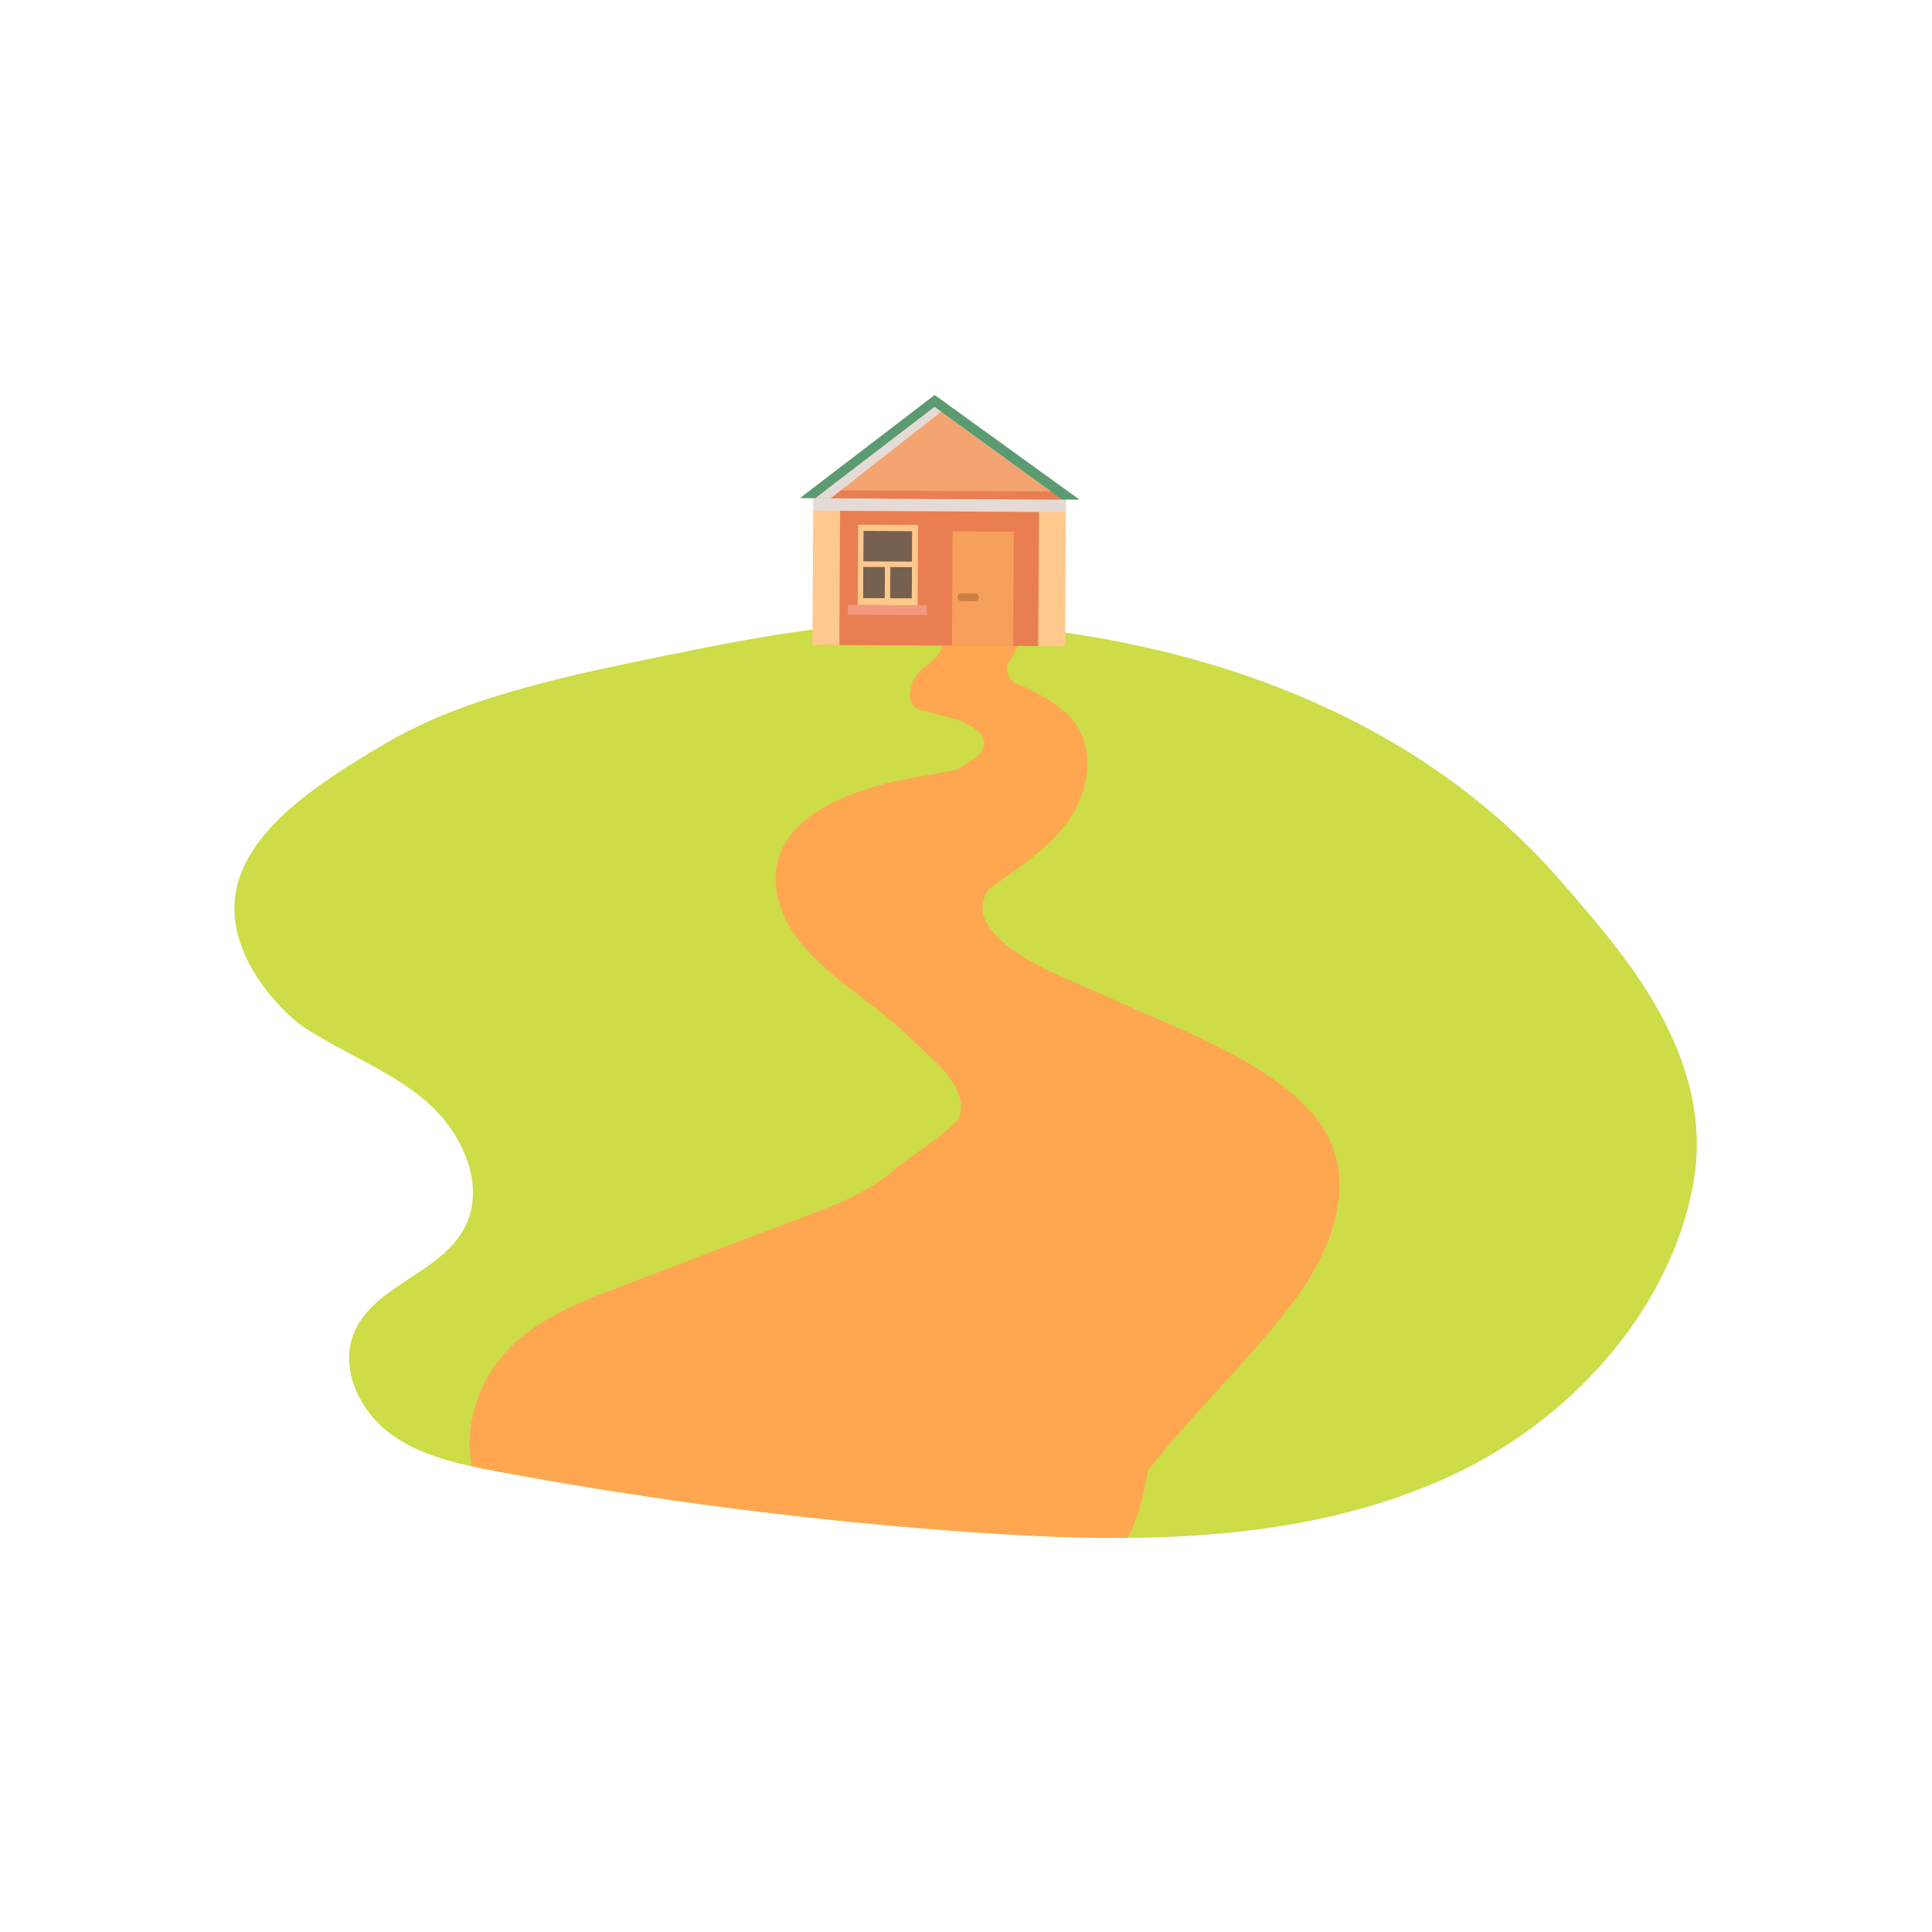 <?xml version="1.0" encoding="UTF-8" standalone="no"?>
<!-- Created with Inkscape (http://www.inkscape.org/) -->

<svg
   version="1.1"
   id="svg121789"
   width="400"
   height="400"
   viewBox="0 0 400 400"
   sodipodi:docname="1348_pic.pdf"
   xmlns:inkscape="http://www.inkscape.org/namespaces/inkscape"
   xmlns:sodipodi="http://sodipodi.sourceforge.net/DTD/sodipodi-0.dtd"
   xmlns="http://www.w3.org/2000/svg"
   xmlns:svg="http://www.w3.org/2000/svg">
  <defs
     id="defs121793">
    <clipPath
       clipPathUnits="userSpaceOnUse"
       id="clipPath121809">
      <path
         d="M 0,0 H 227.193 V -177.561 H 0 Z"
         clip-rule="evenodd"
         id="path121807" />
    </clipPath>
    <clipPath
       clipPathUnits="userSpaceOnUse"
       id="clipPath121819">
      <path
         d="M 0,-177.561 H 300 V 177.561 H 0 Z"
         id="path121817" />
    </clipPath>
  </defs>
  <sodipodi:namedview
     id="namedview121791"
     pagecolor="#ffffff"
     bordercolor="#000000"
     borderopacity="0.25"
     inkscape:showpageshadow="2"
     inkscape:pageopacity="0.0"
     inkscape:pagecheckerboard="0"
     inkscape:deskcolor="#d1d1d1" />
  <g
     id="g121795"
     inkscape:groupmode="layer"
     inkscape:label="1348_pic12"
     transform="matrix(1.333,0,0,-1.333,0,400)">
    <g
       id="g121797">
      <g
         id="g121799">
        <g
           id="g121801"
           transform="translate(36.403,238.78)">
          <g
             id="g121803">
            <g
               id="g121805"
               clip-path="url(#clipPath121809)">
              <g
                 id="g121811"
                 transform="matrix(1.333,0,0,1.333,0,-236.743)">
                <g
                   id="g121813">
                  <g
                     id="g121815" />
                  <g
                     id="g121951">
                    <g
                       clip-path="url(#clipPath121819)"
                       id="g121949">
                      <g
                         transform="translate(0,151.081)"
                         id="g121827">
                        <g
                           id="g121825">
                          <g
                             id="g121823">
                            <path
                               d="m 78.413,-0.019 c -10.554,-0.217 -19.74,-2.119 -32.663,-4.794 -16.367,-3.389 -23.231,-6.341 -28.934,-9.77 -6.554,-3.948 -16.85,-10.144 -16.816,-18.799 0.028,-6.733 6.112,-12.465 8.012,-13.733 4.649,-3.105 10.072,-5.05 14.319,-8.685 4.248,-3.638 7.097,-9.931 4.44,-14.852 -2.847,-5.279 -10.627,-6.65 -12.858,-12.218 -1.653,-4.127 0.665,-8.998 4.231,-11.653 3.569,-2.656 8.088,-3.6 12.46,-4.415 18.205,-3.394 36.599,-5.756 55.071,-7.066 18.997,-1.35 38.843,-1.436 56.123,6.575 13.515,6.266 25.266,18.764 28.133,33.697 2.939,15.325 -8.687,27.751 -14.936,35.069 -26.449,30.971 -69.825,30.784 -76.582,30.644 z"
                               style="fill:#cddc47;fill-opacity:1;fill-rule:nonzero;stroke:none"
                               id="path121821" />
                          </g>
                        </g>
                      </g>
                      <g
                         transform="translate(27.385,150.277)"
                         id="g121835">
                        <g
                           id="g121833">
                          <g
                             id="g121831">
                            <path
                               d="m 74.437,-42.879 c -4.219,1.969 -10.502,3.991 -13.509,7.685 -1.543,1.895 -1.383,3.47 -0.418,4.884 4.767,3.452 10.26,6.734 11.358,12.904 0.523,2.946 -0.241,5.743 -2.499,7.778 -1.183,1.065 -2.583,1.859 -4.001,2.561 -1.368,0.677 -2.248,0.634 -2.665,1.998 -0.11,0.354 -0.078,0.693 0.004,1.027 0.297,0.418 0.586,0.845 0.831,1.295 0.412,0.764 0.453,1.652 -0.247,2.278 -0.539,0.482 -1.429,0.643 -2.066,0.241 -0.063,0.008 -0.127,0.018 -0.196,0.018 -1.44,0.007 -2.744,-0.228 -3.935,-1.08 -0.034,-0.025 -0.062,-0.054 -0.096,-0.077 -0.025,-0.003 -0.048,-0.009 -0.075,-0.014 -0.464,0.773 -1.779,0.346 -1.875,-0.531 -0.169,-1.528 -2.114,-2.232 -2.898,-3.394 -0.591,-0.875 -0.657,-1.234 -0.841,-2.347 -0.105,-0.648 0.409,-1.523 1.066,-1.694 1.657,-0.429 3.302,-0.877 4.941,-1.359 1.332,-0.641 2.628,-1.37 2.638,-2.559 0.008,-1.455 -1.817,-2.257 -2.827,-2.909 -0.092,-0.059 -0.179,-0.123 -0.272,-0.184 -3.159,-0.707 -6.407,-1.039 -9.526,-1.955 -6.067,-1.784 -12.938,-5.306 -11.436,-12.745 1.489,-7.368 10.191,-11.359 15.1,-16.232 2.644,-2.625 7.591,-6.141 5.973,-9.841 -2.138,-2.222 -5.37,-4.12 -7.425,-5.832 -2.859,-2.381 -5.54,-3.609 -8.984,-4.911 -7.455,-2.814 -14.892,-5.668 -22.341,-8.502 -6.076,-2.314 -12.296,-4.564 -15.879,-10.4 -1.724,-2.812 -2.918,-7.248 -2.044,-10.775 0.975,-0.212 1.955,-0.402 2.925,-0.584 18.203,-3.394 36.599,-5.757 55.071,-7.068 6.079,-0.432 12.245,-0.73 18.386,-0.678 1.295,2.346 1.971,5.346 2.385,7.836 5.319,6.812 11.649,12.683 16.892,19.596 4.73,6.239 8.239,15.177 2.323,21.93 -5.781,6.6 -16.093,10.025 -23.838,13.64 z"
                               style="fill:#ffa750;fill-opacity:1;fill-rule:nonzero;stroke:none"
                               id="path121829" />
                          </g>
                        </g>
                      </g>
                      <g
                         transform="translate(68.259,165.872)"
                         id="g121843">
                        <g
                           id="g121841">
                          <g
                             id="g121839">
                            <path
                               d="M 26.347,-17.577 0,-17.431 0.096,0 26.444,-0.143 Z"
                               style="fill:#e97e51;fill-opacity:1;fill-rule:nonzero;stroke:none"
                               id="path121837" />
                          </g>
                        </g>
                      </g>
                      <g
                         transform="translate(67.36,165.986)"
                         id="g121851">
                        <g
                           id="g121849">
                          <g
                             id="g121847">
                            <path
                               d="M 3.131,-17.557 0,-17.539 0.098,0 3.229,-0.019 Z"
                               style="fill:#ffc88c;fill-opacity:1;fill-rule:nonzero;stroke:none"
                               id="path121845" />
                          </g>
                        </g>
                      </g>
                      <g
                         transform="translate(93.661,165.84)"
                         id="g121859">
                        <g
                           id="g121857">
                          <g
                             id="g121855">
                            <path
                               d="M 3.132,-17.557 0,-17.538 0.098,0 3.23,-0.019 Z"
                               style="fill:#ffc88c;fill-opacity:1;fill-rule:nonzero;stroke:none"
                               id="path121853" />
                          </g>
                        </g>
                      </g>
                      <g
                         transform="translate(67.446,165.536)"
                         id="g121867">
                        <g
                           id="g121865">
                          <g
                             id="g121863">
                            <path
                               d="M 29.433,-1.62 0,-1.458 v 0.075 L 0.007,0 29.439,-0.162 V -0.486 Z"
                               style="mix-blend-mode:multiply;fill:#e4dbd7;fill-opacity:1;fill-rule:nonzero;stroke:none"
                               id="path121861" />
                          </g>
                        </g>
                      </g>
                      <g
                         transform="translate(73.258,161.729)"
                         id="g121875">
                        <g
                           id="g121873">
                          <g
                             id="g121871">
                            <path
                               d="M 0,-7.843 5.674,-7.874 5.717,-0.031 0.043,0 Z"
                               style="fill:#766150;fill-opacity:1;fill-rule:nonzero;stroke:none"
                               id="path121869" />
                          </g>
                        </g>
                      </g>
                      <g
                         transform="translate(72.626,162.454)"
                         id="g121883">
                        <g
                           id="g121881">
                          <g
                             id="g121879">
                            <path
                               d="m 3.782,-8.585 0.021,3.642 2.521,-0.015 -0.02,-3.642 z m -3.131,3.658 2.524,-0.013 -0.022,-3.642 -2.52,0.015 z m 5.696,4.17 -0.019,-3.552 -5.673,0.033 0.021,3.55 z M 0.051,0 0,-9.353 l 6.989,-0.038 0.053,9.353 z"
                               style="fill:#ffc88c;fill-opacity:1;fill-rule:nonzero;stroke:none"
                               id="path121877" />
                          </g>
                        </g>
                      </g>
                      <g
                         transform="translate(71.477,153.108)"
                         id="g121891">
                        <g
                           id="g121889">
                          <g
                             id="g121887">
                            <path
                               d="M 9.211,-1.192 0,-1.141 0.007,0 9.218,-0.049 Z"
                               style="fill:#f1997f;fill-opacity:1;fill-rule:nonzero;stroke:none"
                               id="path121885" />
                          </g>
                        </g>
                      </g>
                      <g
                         transform="translate(83.611,161.67)"
                         id="g121899">
                        <g
                           id="g121897">
                          <g
                             id="g121895">
                            <path
                               d="M 0,-13.314 7.13,-13.354 7.203,-0.039 0.073,0 Z"
                               style="fill:#f6a05c;fill-opacity:1;fill-rule:nonzero;stroke:none"
                               id="path121893" />
                          </g>
                        </g>
                      </g>
                      <g
                         transform="translate(75.142,165.493)"
                         id="g121907">
                        <g
                           id="g121905">
                          <g
                             id="g121903">
                            <path
                               d="M 0.631,-0.003 C 0.421,-0.002 0.21,-0.001 0,0 Z"
                               style="mix-blend-mode:multiply;fill:#e4dbd7;fill-opacity:1;fill-rule:nonzero;stroke:none"
                               id="path121901" />
                          </g>
                        </g>
                      </g>
                      <g
                         transform="translate(67.694,176.167)"
                         id="g121915">
                        <g
                           id="g121913">
                          <g
                             id="g121911">
                            <path
                               d="m 0,-10.633 28.748,-0.158 C 23.797,-7.195 18.846,-3.597 13.893,0 9.262,-3.544 4.631,-7.088 0,-10.633 Z"
                               style="fill:#f3a471;fill-opacity:1;fill-rule:nonzero;stroke:none"
                               id="path121909" />
                          </g>
                        </g>
                      </g>
                      <g
                         transform="translate(67.694,166.464)"
                         id="g121923">
                        <g
                           id="g121921">
                          <g
                             id="g121919">
                            <path
                               d="M 28.755,-0.158 0.005,0 0,-0.929 28.748,-1.088 Z"
                               style="fill:#e97e51;fill-opacity:1;fill-rule:nonzero;stroke:none"
                               id="path121917" />
                          </g>
                        </g>
                      </g>
                      <g
                         transform="translate(65.895,177.561)"
                         id="g121931">
                        <g
                           id="g121929">
                          <g
                             id="g121927">
                            <path
                               d="M 15.699,0 C 10.467,-4.006 5.232,-8.011 0,-12.016 l 1.801,-0.009 c 4.629,3.545 9.259,7.088 13.89,10.63 4.953,-3.595 9.905,-7.193 14.859,-10.791 l 2.034,-0.009 C 26.956,-8.131 21.327,-4.064 15.699,0 Z"
                               style="fill:#5b9b71;fill-opacity:1;fill-rule:nonzero;stroke:none"
                               id="path121925" />
                          </g>
                        </g>
                      </g>
                      <g
                         transform="translate(67.694,176.167)"
                         id="g121939">
                        <g
                           id="g121937">
                          <g
                             id="g121935">
                            <path
                               d="M 1.792,-10.642 C 1.194,-10.638 0.599,-10.636 0,-10.633 v 10e-5 C 4.63,-7.086 9.262,-3.543 13.892,0 h 0.003 c 0.252,-0.186 0.508,-0.372 0.764,-0.557 V -0.559 C 10.369,-3.918 6.08,-7.281 1.792,-10.642 Z"
                               style="mix-blend-mode:multiply;fill:#e4dbd7;fill-opacity:1;fill-rule:nonzero;stroke:none"
                               id="path121933" />
                          </g>
                        </g>
                      </g>
                      <g
                         transform="translate(84.249,154.454)"
                         id="g121947">
                        <g
                           id="g121945">
                          <g
                             id="g121943">
                            <path
                               d="M 2.053,-0.01 0.458,0 C 0.207,0 0.001,-0.203 1e-5,-0.453 -0.002,-0.704 0.202,-0.91 0.453,-0.911 l 1.595,-0.01 c 0.25,-0.002 0.456,0.202 0.458,0.453 0.001,0.25 -0.203,0.456 -0.453,0.458 z"
                               style="fill:#cd7d44;fill-opacity:1;fill-rule:nonzero;stroke:none"
                               id="path121941" />
                          </g>
                        </g>
                      </g>
                    </g>
                  </g>
                </g>
              </g>
            </g>
          </g>
        </g>
      </g>
    </g>
  </g>
</svg>
